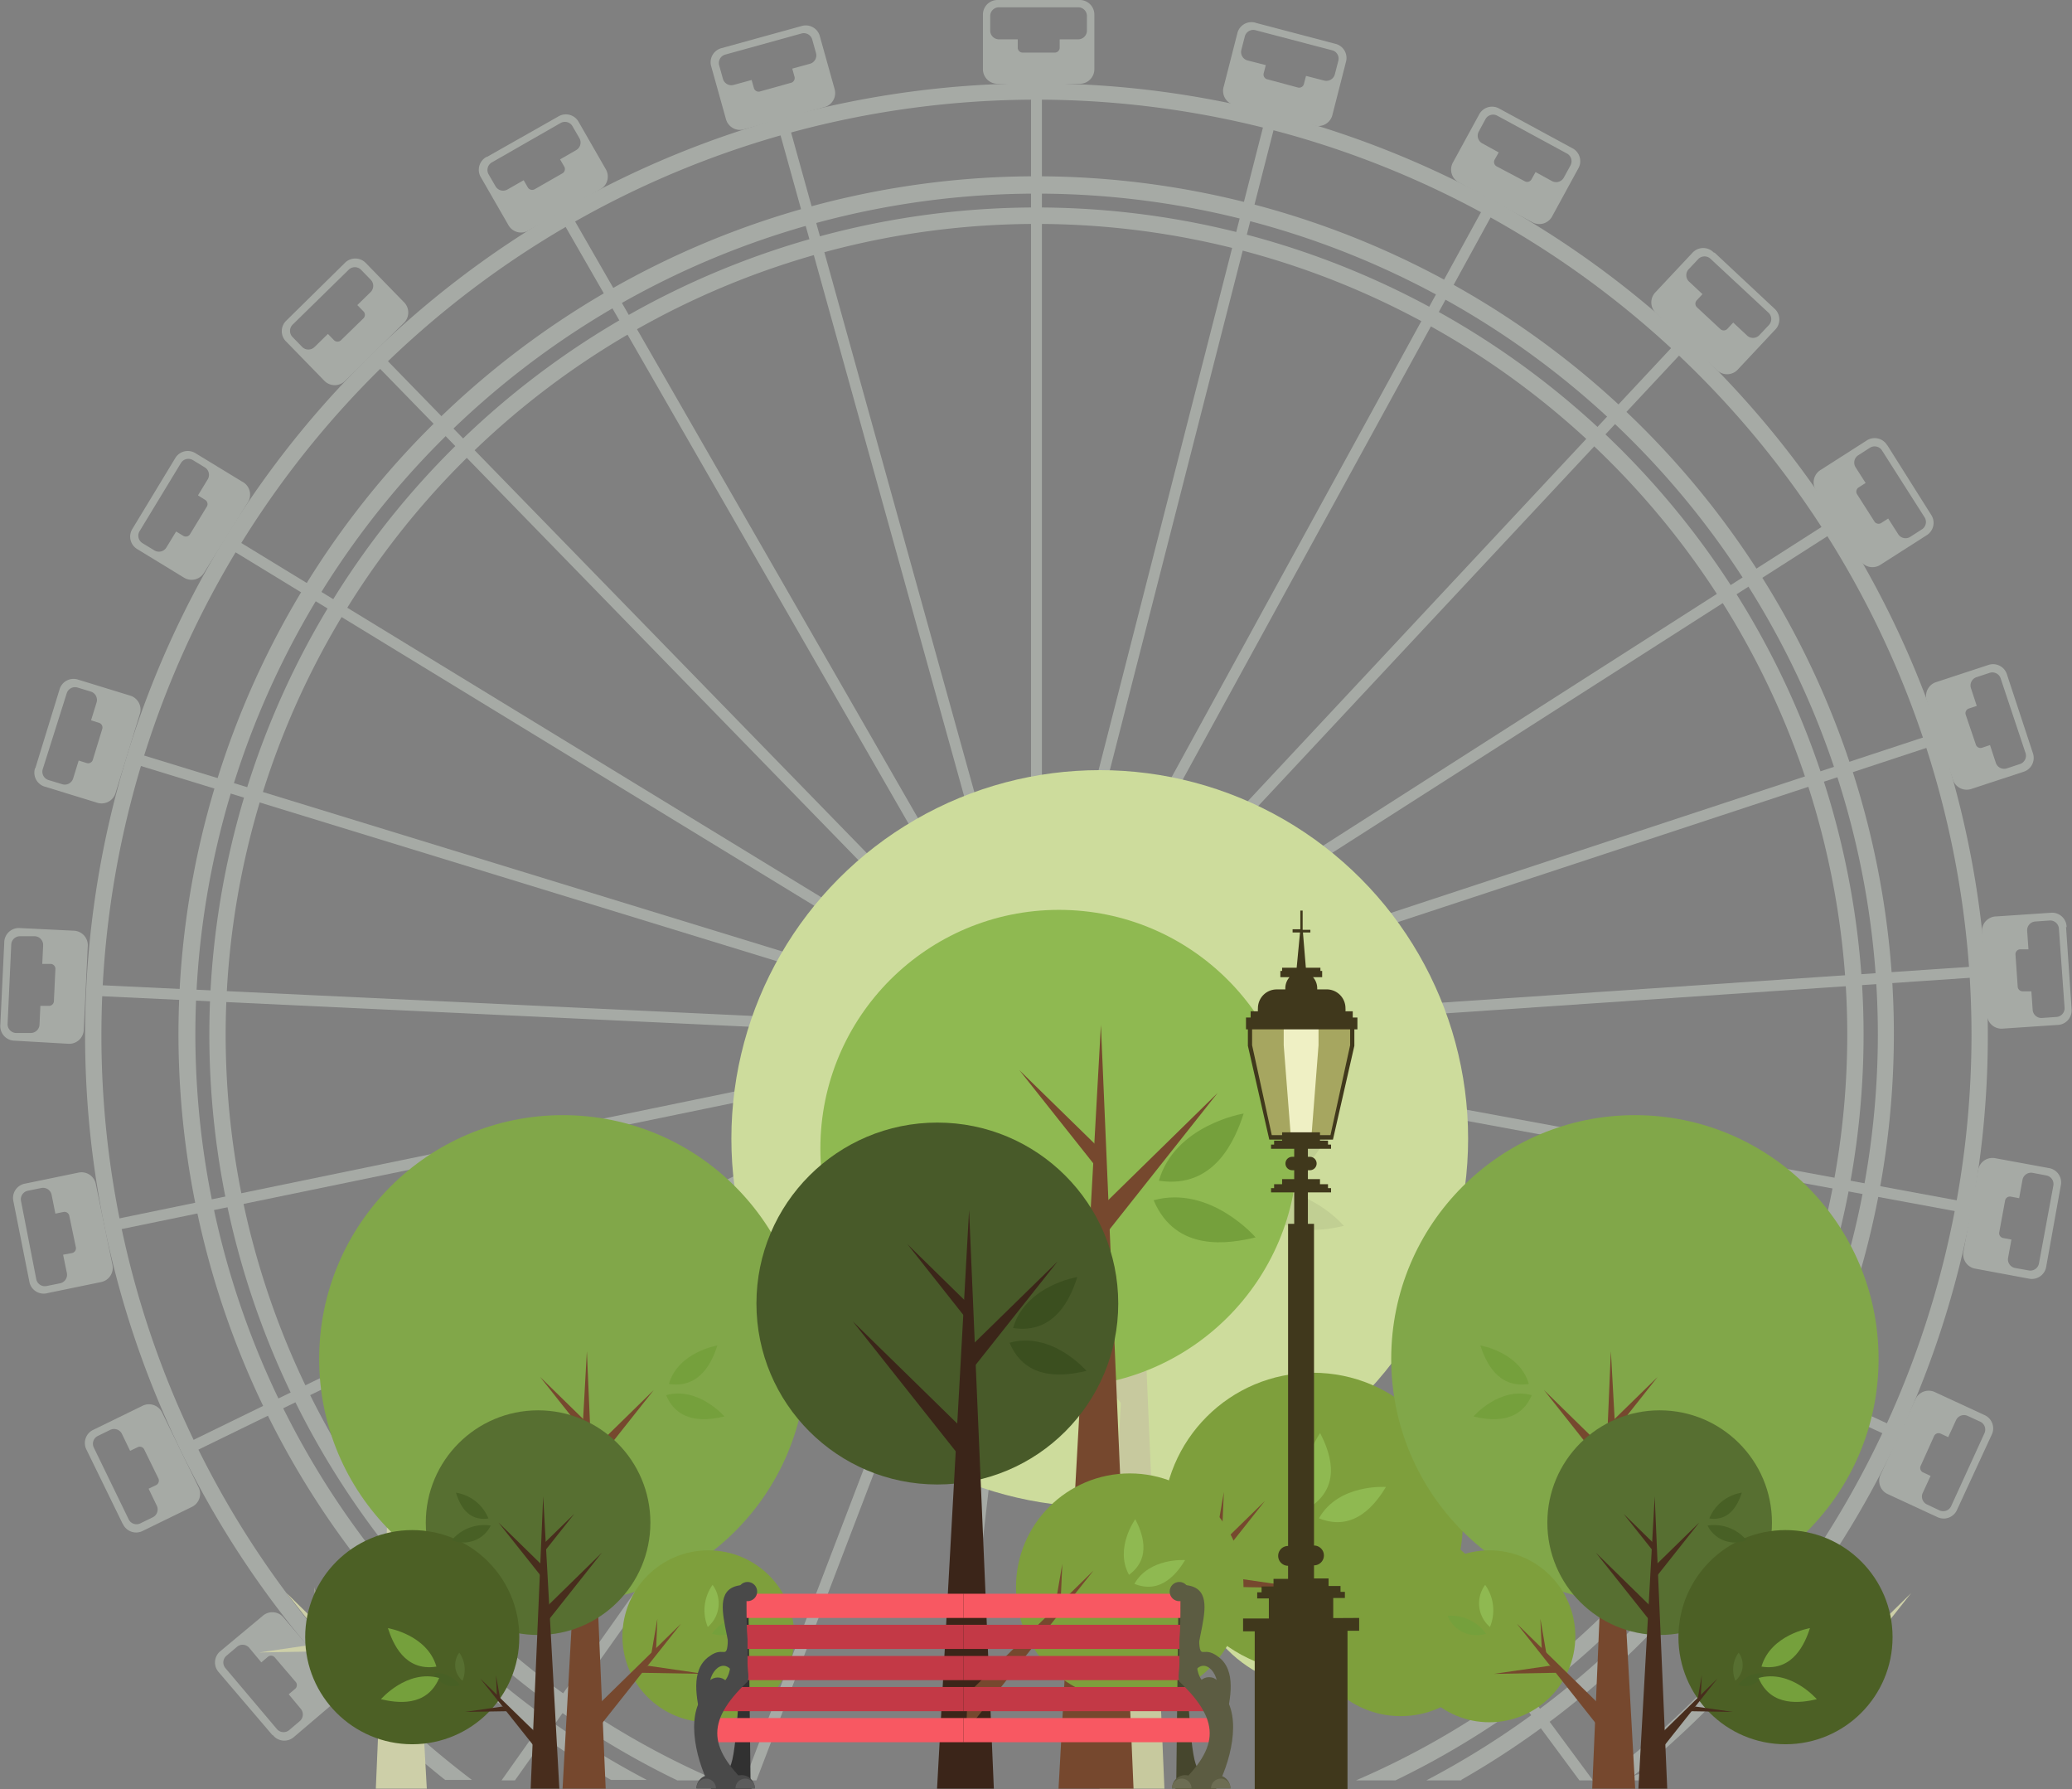 <svg xmlns="http://www.w3.org/2000/svg" viewBox="-0.022 0 142.251 122.81"><rect x="-0.022" y="0" width="142.251" height="122.81" fill="#808080" stroke="none"/><title>Asset 3</title><g data-name="Layer 2"><g data-name="—ÎÓÈ 1"><path fill="#a6aaa5" d="M25.406 24.63l.537-.523 45.453 46.675-.538.524z"/><path d="M111.73 122.2h-1.84A64.24 64.24 0 0 0 135.33 71a64.21 64.21 0 0 0-64.2-64.16A64.21 64.21 0 0 0 6.94 71a64 64 0 0 0 18.81 45.39 64.73 64.73 0 0 0 6.63 5.78h-1.84a66 66 0 0 1-5.59-5A65.12 65.12 0 0 1 5.82 71 65.32 65.32 0 0 1 71.13 5.72 65.32 65.32 0 0 1 136.45 71a65.12 65.12 0 0 1-19.13 46.18 66 66 0 0 1-5.59 5.02z" fill="#a6aaa5" fill-rule="evenodd"/><path d="M95.78 122.2h-2.71A55.74 55.74 0 0 0 126.8 71a55.67 55.67 0 0 0-55.67-55.63A55.67 55.67 0 0 0 15.47 71a55.73 55.73 0 0 0 33.73 51.2h-2.72A56.85 56.85 0 0 1 14.35 71a56.78 56.78 0 0 1 56.78-56.76A56.79 56.79 0 0 1 127.92 71a56.85 56.85 0 0 1-32.14 51.2z" fill="#a6aaa5" fill-rule="evenodd"/><circle cx="71.13" cy="71.03" r="4.14" fill="#a6aaa5"/><circle cx="71.13" cy="71.03" r="1.38" fill="#a6aaa5"/><path fill="#a6aaa5" d="M70.76 5.91h.75v65.15h-.75z"/><path d="M68.46 0h5.65a1 1 0 0 1 1 1v3.75a1 1 0 0 1-1 1h-5.65a1 1 0 0 1-1-1V1a1 1 0 0 1 1-1zm.1.5a.6.6 0 0 0-.6.6v1a.6.6 0 0 0 .6.6h1.29v.6a.34.34 0 0 0 .36.31h2.16a.34.34 0 0 0 .36-.31v-.6H74a.6.6 0 0 0 .6-.6v-1a.6.6 0 0 0-.6-.6z" fill="#a6aaa5" fill-rule="evenodd"/><path fill="#a6aaa5" d="M70.766 70.976L86.913 7.858l.726.186-16.147 63.117z"/><path d="M86.16 1.56L91.63 3a1 1 0 0 1 .75 1.26l-.92 3.6a1 1 0 0 1-1.26.75l-5.47-1.4a1 1 0 0 1-.73-1.3l.92-3.6a1 1 0 0 1 1.26-.75zm0 .51a.6.6 0 0 0-.72.43l-.24.93a.6.6 0 0 0 .43.72l1.25.32-.15.58a.34.34 0 0 0 .28.4l2.05.55a.34.34 0 0 0 .43-.21l.15-.58 1.25.32a.6.6 0 0 0 .73-.43l.24-.93a.59.59 0 0 0-.43-.72z" fill="#a6aaa5" fill-rule="evenodd"/><path fill="#a6aaa5" d="M70.792 70.91l31.297-57.14.658.36L71.45 71.27z"/><path d="M102.92 7.46l5 2.71a1 1 0 0 1 .41 1.4l-1.78 3.26a1 1 0 0 1-1.4.41l-5-2.71a1 1 0 0 1-.41-1.4l1.78-3.26a1 1 0 0 1 1.4-.41zm-.15.48a.6.6 0 0 0-.81.24l-.46.85a.6.6 0 0 0 .24.81l1.13.62-.29.52a.34.34 0 0 0 .17.45l1.89 1a.34.34 0 0 0 .47-.1l.29-.52 1.13.62a.6.6 0 0 0 .81-.24l.46-.84a.6.6 0 0 0-.24-.81z" fill="#a6aaa5" fill-rule="evenodd"/><path fill="#a6aaa5" d="M70.843 70.83l44.482-47.6.548.511L71.39 71.342z"/><path d="M117.69 17.34l4.13 3.86a1 1 0 0 1 0 1.46l-2.54 2.71a1 1 0 0 1-1.46 0l-4.13-3.86a1 1 0 0 1-.05-1.46l2.54-2.71a1 1 0 0 1 1.46 0zm-.27.43a.6.6 0 0 0-.84 0l-.66.7a.6.6 0 0 0 0 .84l.94.88-.41.44a.34.34 0 0 0 .05.48l1.58 1.47a.34.34 0 0 0 .48 0l.41-.44.94.88a.6.6 0 0 0 .84 0l.66-.7a.6.6 0 0 0 0-.84z" fill="#a6aaa5" fill-rule="evenodd"/><path fill="#a6aaa5" d="M70.91 70.77l54.892-35.092.404.632-54.892 35.092z"/><path d="M129.55 30.56l3 4.76a1 1 0 0 1-.32 1.43l-3.13 2a1 1 0 0 1-1.43-.31l-3-4.76a1 1 0 0 1 .31-1.43l3.13-2a1 1 0 0 1 1.43.31zm-.37.35a.6.6 0 0 0-.82-.18l-.81.52a.6.6 0 0 0-.18.82l.69 1.08-.5.32a.34.34 0 0 0-.07.48l1.16 1.82a.34.34 0 0 0 .46.14l.5-.32.69 1.08a.6.6 0 0 0 .82.18l.81-.52a.6.6 0 0 0 .18-.82z" fill="#a6aaa5" fill-rule="evenodd"/><path fill="#a6aaa5" d="M70.992 70.725l61.876-20.392.235.713-61.876 20.391z"/><path d="M137.77 46.31l1.77 5.37a1 1 0 0 1-.66 1.3l-3.53 1.16a1 1 0 0 1-1.31-.66l-1.77-5.36a1 1 0 0 1 .66-1.31l3.53-1.16a1 1 0 0 1 1.31.66zm-.44.25a.6.6 0 0 0-.75-.38l-.91.3a.6.6 0 0 0-.38.75l.4 1.22-.57.19a.34.34 0 0 0-.18.44l.68 2a.34.34 0 0 0 .41.25l.57-.19.4 1.22a.6.6 0 0 0 .75.38l.91-.3a.6.6 0 0 0 .38-.75z" fill="#a6aaa5" fill-rule="evenodd"/><path fill="#a6aaa5" fill-rule="evenodd" d="M136.13 67.05l-65.01 4.41-.05-.75 65-4.41.06.75z"/><path d="M141.82 63.61l.38 5.64a1 1 0 0 1-1 1.1l-3.71.25a1 1 0 0 1-1.1-1l-.34-5.6a1 1 0 0 1 1-1.1l3.71-.25a1 1 0 0 1 1.1 1zm-.49.13a.6.6 0 0 0-.63-.56l-1 .07a.6.6 0 0 0-.55.63l.09 1.28h-.6a.34.34 0 0 0-.29.39l.15 2.15a.34.34 0 0 0 .34.34h.6l.09 1.28a.6.6 0 0 0 .64.55l1-.07a.6.6 0 0 0 .55-.63z" fill="#a6aaa5" fill-rule="evenodd"/><path fill="#a6aaa5" d="M71.032 71.455l.136-.738 64.066 11.84-.137.737z"/><path d="M141.46 81.37l-1 5.56a1 1 0 0 1-1.2.83l-3.65-.68a1 1 0 0 1-.83-1.2l1-5.55a1 1 0 0 1 1.2-.83l3.65.67a1 1 0 0 1 .83 1.2zm-.51 0a.6.6 0 0 0-.48-.69l-.95-.18a.6.6 0 0 0-.69.48l-.23 1.26-.59-.11a.34.34 0 0 0-.38.3l-.39 2.12a.34.34 0 0 0 .24.42l.59.11-.23 1.26a.6.6 0 0 0 .48.69l.95.17a.6.6 0 0 0 .69-.48z" fill="#a6aaa5" fill-rule="evenodd"/><path fill="#a6aaa5" d="M70.92 71.415l.315-.68 59.132 27.348-.314.68z"/><path d="M136.71 98.49l-2.37 5.13a1 1 0 0 1-1.37.5l-3.37-1.56a1 1 0 0 1-.5-1.37l2.37-5.13a1 1 0 0 1 1.37-.5l3.37 1.56a1 1 0 0 1 .5 1.37zm-.49-.12a.6.6 0 0 0-.29-.79l-.87-.4a.6.6 0 0 0-.79.29l-.54 1.17-.54-.25a.34.34 0 0 0-.44.2l-.9 2a.34.34 0 0 0 .13.46l.54.25-.54 1.17a.6.6 0 0 0 .29.79l.87.41a.6.6 0 0 0 .79-.29z" fill="#a6aaa5" fill-rule="evenodd"/><path fill="#a6aaa5" d="M70.836 71.355l.474-.582 50.509 41.15-.474.582z"/><path d="M127.86 113.9l-3.57 4.38a1 1 0 0 1-1.45.15l-2.84-2.35a1 1 0 0 1-.15-1.46l3.57-4.38a1 1 0 0 1 1.46-.15l2.88 2.35a1 1 0 0 1 .15 1.45zm-.45-.24a.6.6 0 0 0-.09-.84l-.75-.61a.6.6 0 0 0-.84.09l-.81 1-.46-.38a.35.35 0 0 0-.48.08l-1.36 1.67a.34.34 0 0 0 0 .48l.46.38-.81 1a.6.6 0 0 0 .09.84l.74.61a.6.6 0 0 0 .84-.09z" fill="#a6aaa5" fill-rule="evenodd"/><path fill="#a6aaa5" fill-rule="evenodd" d="M109.34 122.2h-.93L70.77 71.29l.61-.45 37.96 51.36z"/><path d="M113.48 122.2h-1.75l.3-.22a1 1 0 0 1 1.45.22z" fill="#a6aaa5" fill-rule="evenodd"/><path fill="#a6aaa5" fill-rule="evenodd" d="M92.27 122.2h-.81l-20.73-51 .69-.28 20.85 51.28z"/><path fill="#a6aaa5" fill-rule="evenodd" d="M78.43 122.2h-.76L70.7 71.1l.75-.1 6.98 51.2z"/><path fill="#a6aaa5" fill-rule="evenodd" d="M65.55 122.2h-.76L70.7 71l.75.09-5.9 51.11z"/><path fill="#a6aaa5" fill-rule="evenodd" d="M51.91 122.2h-.81l19.63-51.3.7.27-19.52 51.03z"/><path fill="#a6aaa5" fill-rule="evenodd" d="M35.33 122.2h-.92l36.37-51.39.61.44-36.06 50.95z"/><path fill="#a6aaa5" d="M21.208 112.927l49.644-42.19.485.571-49.643 42.19z"/><path d="M18.67 119.08l-3.67-4.3a1 1 0 0 1 .12-1.46l2.88-2.4a1 1 0 0 1 1.46.12l3.66 4.3a1 1 0 0 1-.12 1.46l-2.83 2.41a1 1 0 0 1-1.46-.12zm.32-.4a.6.6 0 0 0 .84.07l.73-.62a.6.6 0 0 0 .07-.84l-.83-1 .46-.39a.34.34 0 0 0 0-.48l-1.4-1.64a.34.34 0 0 0-.48-.07l-.46.39-.83-1a.6.6 0 0 0-.84-.07l-.73.62a.6.6 0 0 0-.07.84z" fill="#a6aaa5" fill-rule="evenodd"/><path fill="#a6aaa5" d="M12.38 99.259l58.556-28.56.328.674-58.556 28.56z"/><path d="M8.4 104.59l-2.48-5.08a1 1 0 0 1 .48-1.38l3.34-1.63a1 1 0 0 1 1.38.48l2.48 5.08a1 1 0 0 1-.47 1.38l-3.34 1.63a1 1 0 0 1-1.38-.48zm.41-.31a.6.6 0 0 0 .8.28l.86-.42a.6.6 0 0 0 .27-.8l-.56-1.16.54-.26a.35.35 0 0 0 .12-.47l-.95-1.94a.34.34 0 0 0-.44-.19l-.54.26-.56-1.16a.6.6 0 0 0-.8-.28l-.86.42a.6.6 0 0 0-.27.8z" fill="#a6aaa5" fill-rule="evenodd"/><path fill="#a6aaa5" d="M7.229 83.82l63.808-13.156.151.735L7.38 84.555z"/><path d="M2 88L.9 82.46a1 1 0 0 1 .8-1.22l3.64-.75a1 1 0 0 1 1.22.8l1.14 5.53A1 1 0 0 1 6.9 88l-3.64.75A1 1 0 0 1 2 88zm.47-.19a.6.6 0 0 0 .7.46l.94-.19a.6.6 0 0 0 .46-.7l-.26-1.26.64-.12a.34.34 0 0 0 .23-.42l-.44-2.11a.34.34 0 0 0-.38-.29l-.58.12-.26-1.3a.6.6 0 0 0-.7-.46l-.94.19a.6.6 0 0 0-.46.7z" fill="#a6aaa5" fill-rule="evenodd"/><path fill="#a6aaa5" d="M6.018 68.332l.036-.75 65.077 3.07-.035.749z"/><path d="M0 70.35l.27-5.65a1 1 0 0 1 1.08-1l3.71.18A1 1 0 0 1 6 65l-.27 5.64a1 1 0 0 1-1.08 1L1 71.43a1 1 0 0 1-1-1.08zm.5-.07a.6.6 0 0 0 .57.62h1a.6.6 0 0 0 .62-.57l.06-1.29h.6a.34.34 0 0 0 .33-.35l.1-2.15a.34.34 0 0 0-.3-.38h-.6l.06-1.28a.6.6 0 0 0-.57-.62h-1a.6.6 0 0 0-.62.57z" fill="#a6aaa5" fill-rule="evenodd"/><path fill="#a6aaa5" d="M8.726 52.291l.22-.717 62.283 19.113-.22.717z"/><path d="M2.4 52.74l1.66-5.4a1 1 0 0 1 1.29-.69l3.55 1.09A1 1 0 0 1 9.58 49l-1.66 5.4a1 1 0 0 1-1.29.69L3.08 54a1 1 0 0 1-.69-1.29zm.51.06a.6.6 0 0 0 .4.74l.92.28a.6.6 0 0 0 .77-.39l.38-1.23.57.18a.34.34 0 0 0 .41-.26l.63-2.06a.34.34 0 0 0-.19-.44l-.57-.18.38-1.23a.6.6 0 0 0-.39-.74l-.92-.28a.6.6 0 0 0-.74.39z" fill="#a6aaa5" fill-rule="evenodd"/><path fill="#a6aaa5" d="M15.325 37.404l.39-.64 55.612 33.958-.39.64z"/><path d="M9.08 36.28L12 31.46a1 1 0 0 1 1.42-.34l3.17 1.93a1 1 0 0 1 .41 1.42l-3 4.82a1 1 0 0 1-1.42.34L9.42 37.7a1 1 0 0 1-.34-1.42zm.48.18a.6.6 0 0 0 .2.82l.82.5a.6.6 0 0 0 .82-.2l.67-1.1.51.31a.34.34 0 0 0 .46-.15l1.12-1.84a.34.34 0 0 0-.08-.48l-.51-.32.67-1.1a.6.6 0 0 0-.2-.82l-.82-.5a.6.6 0 0 0-.82.2z" fill="#a6aaa5" fill-rule="evenodd"/><path d="M19.64 22l4-3.94a1 1 0 0 1 1.46 0l2.59 2.66a1 1 0 0 1 0 1.46l-4 3.94a1 1 0 0 1-1.46 0l-2.59-2.66a1 1 0 0 1 0-1.46zm.42.29a.6.6 0 0 0 0 .84l.67.69a.6.6 0 0 0 .84 0l.92-.9.42.43a.34.34 0 0 0 .48 0l1.54-1.5a.34.34 0 0 0 0-.48l-.42-.43.92-.9a.6.6 0 0 0 0-.84l-.67-.69a.6.6 0 0 0-.84 0z" fill="#a6aaa5" fill-rule="evenodd"/><path fill="#a6aaa5" d="M38.336 14.75l.65-.374L71.453 70.86l-.65.374z"/><path d="M33.41 10.77L38.3 8a1 1 0 0 1 1.41.38l1.85 3.22a1 1 0 0 1-.38 1.4l-4.9 2.81a1 1 0 0 1-1.41-.38L33 12.18a1 1 0 0 1 .38-1.41zm.33.38a.6.6 0 0 0-.22.81l.48.83a.6.6 0 0 0 .81.22l1.12-.64.3.52a.35.35 0 0 0 .47.09l1.87-1.07a.34.34 0 0 0 .16-.45l-.3-.52 1.11-.64a.6.6 0 0 0 .22-.81l-.48-.83a.6.6 0 0 0-.81-.22z" fill="#a6aaa5" fill-rule="evenodd"/><path fill="#a6aaa5" d="M53.316 8.393l.723-.201 17.443 62.771-.722.201z"/><path d="M49.53 3.3L55 1.79a1 1 0 0 1 1.27.72l1 3.58a1 1 0 0 1-.72 1.27l-5.47 1.51a1 1 0 0 1-1.27-.72l-1-3.58a1 1 0 0 1 .72-1.27zm.23.45a.6.6 0 0 0-.41.73l.26.93a.6.6 0 0 0 .73.42l1.24-.34.16.57a.34.34 0 0 0 .44.21l2.08-.58a.34.34 0 0 0 .27-.4l-.16-.58 1.24-.34a.6.6 0 0 0 .39-.73l-.26-.93A.6.6 0 0 0 55 2.3z" fill="#a6aaa5" fill-rule="evenodd"/><path d="M100.33 122.2H97.9a57.82 57.82 0 0 0 31-51.17 57.75 57.75 0 0 0-57.77-57.74A57.75 57.75 0 0 0 13.39 71a57.82 57.82 0 0 0 31 51.17h-2.46A59 59 0 0 1 12.23 71a58.9 58.9 0 0 1 58.91-58.9A58.9 58.9 0 0 1 130 71a59 59 0 0 1-29.71 51.17z" fill="#a6aaa5" fill-rule="evenodd"/><circle cx="75.48" cy="78.15" r="25.29" fill="#cddc9c"/><circle cx="90.59" cy="106.95" r="8.93" fill="#cddc9c"/><path fill="#c7c99e" fill-rule="evenodd" d="M75.46 122.77h4.46l-1.94-45.42-2.52 45.42z"/><path fill="#c7c99e" fill-rule="evenodd" d="M77.66 94.71l-8.82-8.61 8.91 11.23-.09-2.62z"/><path fill="#c7c99e" fill-rule="evenodd" d="M77.7 84.51l-4.57-4.47 4.62 5.83-.05-1.36z"/><path fill="#c7c99e" fill-rule="evenodd" d="M77.83 88.33l7.09-6.93-7.17 9.04.08-2.11z"/><path fill="#c7c99e" fill-rule="evenodd" d="M77.86 115.31l9.88-9.65-9.99 12.59.11-2.94z"/><path fill="#c7c99e" fill-rule="evenodd" d="M84.31 110l5.83.85-6.86-.12 1.03-.73z"/><path fill="#c7c99e" fill-rule="evenodd" d="M85.14 108.72l.15-3.59-.7 4.12.55-.53z"/><path d="M91.53 76.77s-4.08.66-5 4c3.28.51 4.47-2.47 5-4z" fill="#c1cf93" fill-rule="evenodd"/><path d="M92.24 84.14s-2.69-3.13-6-2.21c1.26 3.07 4.44 2.58 6 2.21z" fill="#c1cf93" fill-rule="evenodd"/><path d="M91 101.62s-1.65 2.29-.49 4.37c1.87-1.36 1.01-3.39.49-4.37z" fill="#c1cf93" fill-rule="evenodd"/><path d="M94.94 104.83s-2.82-.2-4 1.86c2.14.87 3.43-.93 4-1.86z" fill="#c1cf93" fill-rule="evenodd"/><path fill="#cdcfa8" fill-rule="evenodd" d="M29.28 122.77h-3.5l1.52-35.63 1.98 35.63z"/><path fill="#cdcfa8" fill-rule="evenodd" d="M27.39 116.92l-7.74-7.58 7.83 9.88-.09-2.3z"/><path fill="#cdcfa8" fill-rule="evenodd" d="M22.34 112.75l-4.57.67 5.37-.1-.8-.57z"/><path fill="#cdcfa8" fill-rule="evenodd" d="M21.69 111.75l-.12-2.82.55 3.24-.43-.42z"/><circle cx="38.62" cy="93.27" r="16.73" fill="#81a749"/><circle cx="48.61" cy="112.31" r="5.9" fill="#7e9f3c"/><path fill="#76482e" fill-rule="evenodd" d="M38.6 122.77h2.96l-1.29-30.03-1.67 30.03z"/><path fill="#76482e" fill-rule="evenodd" d="M40.06 104.22l-5.83-5.7 5.89 7.43-.06-1.73z"/><path fill="#76482e" fill-rule="evenodd" d="M40.09 97.47l-3.03-2.96 3.06 3.86-.03-.9z"/><path fill="#76482e" fill-rule="evenodd" d="M40.17 100l4.69-4.59-4.74 5.98.05-1.39z"/><path fill="#76482e" fill-rule="evenodd" d="M40.2 117.84l6.53-6.39-6.61 8.33.08-1.94z"/><path fill="#76482e" fill-rule="evenodd" d="M44.46 114.33l3.85.56-4.53-.08.68-.48z"/><path fill="#76482e" fill-rule="evenodd" d="M45.01 113.48l.1-2.38-.47 2.73.37-.35z"/><path d="M49.23 92.35s-2.69.44-3.33 2.64c2.2.34 3-1.63 3.33-2.64z" fill="#75a03c" fill-rule="evenodd"/><path d="M49.71 97.22s-1.78-2.07-4-1.46c.86 2.05 2.96 1.71 4 1.46z" fill="#75a03c" fill-rule="evenodd"/><path d="M48.9 108.78a3 3 0 0 0-.33 2.89 2.13 2.13 0 0 0 .33-2.89z" fill="#8fb951" fill-rule="evenodd"/><path d="M51.49 110.9a3 3 0 0 0-2.63 1.23 2.13 2.13 0 0 0 2.63-1.23z" fill="#75a03c" fill-rule="evenodd"/><circle cx="36.92" cy="104.51" r="7.71" fill="#576f31"/><circle cx="28.28" cy="112.37" r="7.35" fill="#4c6025"/><path fill="#482d1d" fill-rule="evenodd" d="M38.38 122.77h-1.97l.86-20.06 1.11 20.06z"/><path fill="#482d1d" fill-rule="evenodd" d="M37.41 110.38l3.89-3.81-3.93 4.96.04-1.15z"/><path fill="#482d1d" fill-rule="evenodd" d="M37.39 105.87l2.02-1.97-2.04 2.57.02-.6z"/><path fill="#482d1d" fill-rule="evenodd" d="M37.33 107.56l-3.13-3.06 3.17 3.99-.04-.93z"/><path fill="#482d1d" fill-rule="evenodd" d="M37.32 119.47l-4.37-4.26 4.42 5.56-.05-1.3z"/><path fill="#482d1d" fill-rule="evenodd" d="M34.47 117.13l-2.57.37 3.02-.05-.45-.32z"/><path fill="#482d1d" fill-rule="evenodd" d="M34.1 116.56l-.07-1.58.32 1.82-.25-.24z"/><path d="M31.28 102.45a2.9 2.9 0 0 1 2.23 1.77c-1.51.22-2.01-1.09-2.23-1.77z" fill="#486025" fill-rule="evenodd"/><path d="M31 105.71a2.9 2.9 0 0 1 2.67-1 2.08 2.08 0 0 1-2.67 1z" fill="#486025" fill-rule="evenodd"/><path d="M31.51 113.43a2 2 0 0 1 .22 1.93 1.42 1.42 0 0 1-.22-1.93z" fill="#576f31" fill-rule="evenodd"/><path d="M29.78 114.84a2 2 0 0 1 1.76.82 1.42 1.42 0 0 1-1.76-.82z" fill="#486025" fill-rule="evenodd"/><path d="M26.61 111.75s2.69.44 3.33 2.64c-2.2.35-3-1.63-3.33-2.64z" fill="#75a03c" fill-rule="evenodd"/><path d="M26.13 116.63s1.78-2.07 4-1.46c-.86 2.05-2.96 1.7-4 1.46z" fill="#75a03c" fill-rule="evenodd"/><circle cx="96.14" cy="111.34" r="6.45" fill="#7e9f3c"/><path d="M95.83 107.49a3.24 3.24 0 0 1 .36 3.16c-1.34-.99-.72-2.46-.36-3.16z" fill="#8fb951" fill-rule="evenodd"/><path d="M93 109.81a3.24 3.24 0 0 1 2.88 1.35c-1.54.62-2.47-.68-2.88-1.35z" fill="#8fb951" fill-rule="evenodd"/><circle cx="72.68" cy="78.83" r="16.38" fill="#8fb951"/><path fill="#76482e" fill-rule="evenodd" d="M72.65 122.77h5.15l-2.24-52.42-2.91 52.42z"/><path fill="#76482e" fill-rule="evenodd" d="M75.18 90.39l-10.17-9.95L75.3 93.41l-.12-3.02z"/><path fill="#76482e" fill-rule="evenodd" d="M75.24 78.61l-5.28-5.16 5.34 6.73-.06-1.57z"/><path fill="#76482e" fill-rule="evenodd" d="M75.39 83.03l8.18-8.01-8.27 10.44.09-2.43z"/><path d="M85.36 76.43s-4.7.76-5.82 4.61c3.84.59 5.25-2.85 5.82-4.61z" fill="#75a03c" fill-rule="evenodd"/><path d="M86.18 84.93s-3.11-3.61-7-2.55c1.53 3.62 5.2 2.98 7 2.55z" fill="#75a03c" fill-rule="evenodd"/><circle cx="90.11" cy="104.52" r="10.3" fill="#7e9f3c"/><path fill="#76482e" fill-rule="evenodd" d="M75.42 114.16l11.4-11.14-11.52 14.53.12-3.39z"/><path fill="#76482e" fill-rule="evenodd" d="M82.86 108.04l6.73.97-7.91-.14 1.18-.83z"/><path fill="#76482e" fill-rule="evenodd" d="M83.82 106.56l.18-4.15-.82 4.76.64-.61z"/><path d="M90.61 98.36s-1.9 2.65-.57 5c2.14-1.53 1.15-3.87.57-5z" fill="#8fb951" fill-rule="evenodd"/><path d="M95.13 102.06s-3.25-.24-4.6 2.15c2.47 1 3.94-1.07 4.6-2.15z" fill="#8fb951" fill-rule="evenodd"/><circle cx="64.33" cy="89.47" r="12.42" fill="#485a29"/><path fill="#3b2519" fill-rule="evenodd" d="M64.31 122.77h3.9l-1.7-39.72-2.2 39.72z"/><path fill="#3b2519" fill-rule="evenodd" d="M66.23 98.23l-7.71-7.54 7.79 9.83-.08-2.29z"/><path fill="#3b2519" fill-rule="evenodd" d="M66.27 89.31l-4-3.92 4.04 5.11-.04-1.19z"/><path fill="#3b2519" fill-rule="evenodd" d="M66.38 92.65l6.2-6.06-6.27 7.91.07-1.85z"/><path d="M73.94 87.65s-3.56.58-4.41 3.5c2.91.45 3.98-2.15 4.41-3.5z" fill="#3b4f1f" fill-rule="evenodd"/><path d="M74.57 94.09s-2.36-2.74-5.28-1.93c1.13 2.72 3.91 2.26 5.28 1.93z" fill="#3b4f1f" fill-rule="evenodd"/><circle cx="77.54" cy="108.94" r="7.81" fill="#7e9f3c"/><path fill="#76482e" fill-rule="evenodd" d="M66.41 116.25l8.64-8.45-8.74 11.01.1-2.56z"/><path fill="#76482e" fill-rule="evenodd" d="M72.05 111.61l5.1.73-6-.1.9-.63z"/><path fill="#76482e" fill-rule="evenodd" d="M72.77 110.48l.14-3.14-.62 3.61.48-.47z"/><path d="M77.92 104.27s-1.44 2-.43 3.82c1.62-1.19.87-2.96.43-3.82z" fill="#8fb951" fill-rule="evenodd"/><path d="M81.34 107.08s-2.46-.18-3.48 1.63c1.86.75 2.98-.81 3.48-1.63z" fill="#8fb951" fill-rule="evenodd"/><path fill="#40381c" fill-rule="evenodd" d="M91.49 70.39h-5.84v1.39l1.47 6.44h4.37l1.47-6.44v-1.39h-1.47z"/><path fill="#a6a660" fill-rule="evenodd" d="M91.32 70.42h-5.38v1.32l1.35 6.17h4.03l1.35-6.17v-1.32h-1.35z"/><path fill="#eff0c4" fill-rule="evenodd" d="M90.02 70.42h-1.91v1.32l.48 6.17h1.43l.48-6.17v-1.32h-.48z"/><path d="M91 67.91h-.59v-.07a1.15 1.15 0 0 0-.29-.77h.63v-.43h-.12v-.22h-1l-.2-2.42h.51v-.18h-.53V62.5h-.16v1.28h-.53V64h.51L89 66.42h-1v.22h-.12v.43h.63a1.15 1.15 0 0 0-.29.77v.07h-.59a1.29 1.29 0 0 0-1.29 1.29 1.29 1.29 0 0 0 0 .21h-.5v.43h-.32v.81h7.65v-.81h-.32v-.43h-.5a1.29 1.29 0 0 0 0-.21A1.29 1.29 0 0 0 91 67.91zm.51 43.15v-1.38h.8v-.42h-.3v-.4h-.82v-.52h-1v-.9a.68.68 0 0 0 .68-.68.68.68 0 0 0-.68-.68V84h-.42v-2.16h1.59v-.29h-.21v-.27h-.55v-.35h-.83v-.61h.14a.46.46 0 0 0 .46-.46.46.46 0 0 0-.46-.46h-.14v-.55h1.59v-.29h-.21v-.27h-.55v-.57H88v.57h-.55v.27h-.21v.29h1.59v.55h-.14a.46.46 0 0 0-.46.46.46.46 0 0 0 .46.46h.14v.61H88v.35h-.55v.27h-.21v.29h1.59V84h-.42v22.11a.68.68 0 0 0-.68.68.68.68 0 0 0 .68.68v.9h-1v.52h-.82v.4h-.3v.42h.8v1.38h-1.77v.88h.8v10.84h6.37v-10.88h.8v-.88z" fill="#40381c" fill-rule="evenodd"/><path d="M80.73 122.64l.15-12.82h.76l-.15 5.51s.23 6 .76 6-1.52 1.31-1.52 1.31z" fill="#46462d" fill-rule="evenodd"/><path fill="#f85862" d="M66.12 117.92h17.8v1.66h-17.8z"/><path fill="#c33946" d="M66.12 115.79H83.4v1.66H66.12z"/><path fill="#c33946" d="M66.12 113.66H81.3v1.66H66.12z"/><path fill="#c33946" d="M66.12 111.52h15.37v1.66H66.12z"/><path fill="#f85862" d="M66.12 109.39h15.03v1.66H66.12z"/><circle cx="80.94" cy="109.24" r=".66" fill="#5c5c42"/><path d="M80.59 109c.6.29.43.31.43.88 0 1.1 0 1.86-.07 2.63v1.61c0 .61-.13 1 0 1.3 3 2.86 2.63 4.66-.32 7.38h2.83c.95-1.71 1.84-4.91.48-6.52-.33-.39-.73-.39-1.16-.69-2.08-1.47 1.91-6.76-1.67-6.81-.19 0-.32.17-.49.23z" fill="#5c5c42"/><path d="M83.55 121.84a.91.91 0 0 0-.91.91h1.81a.91.91 0 0 0-.9-.91z" fill="#5c5c42" fill-rule="evenodd"/><path d="M83.79 122.08a.67.67 0 0 0-.67.67h1.34a.67.67 0 0 0-.67-.67z" fill="#6d6d53" fill-rule="evenodd"/><path d="M84.17 117.88c.24-1.16.76-3.26-.59-4.19-1.1-.83-1.23.52-1.3-1.5l-.51 1.85v1.1c.72-1.73 2-.32 1.77.91-.07.34-.57.26-.64.59z" fill="#5c5c42"/><circle cx="82.99" cy="115.96" r=".83" transform="rotate(-78.61 82.979 115.955)" fill="#5c5c42"/><path d="M81.34 121.84a.91.91 0 0 1 .91.91h-1.81a.91.91 0 0 1 .9-.91z" fill="#5c5c42" fill-rule="evenodd"/><path d="M81.11 122.08a.67.67 0 0 1 .67.67h-1.34a.67.67 0 0 1 .67-.67z" fill="#6d6d53" fill-rule="evenodd"/><path d="M51.51 122.64l-.15-12.82h-.76l.15 5.51s-.23 6-.76 6 1.52 1.31 1.52 1.31z" fill="#313131" fill-rule="evenodd"/><path fill="#f85862" d="M48.32 117.92h17.8v1.66h-17.8z"/><path fill="#c33946" d="M48.84 115.79h17.28v1.66H48.84z"/><path fill="#c33946" d="M50.94 113.66h15.18v1.66H50.94z"/><path fill="#c33946" d="M50.75 111.52h15.37v1.66H50.75z"/><path fill="#f85862" d="M51.09 109.39h15.03v1.66H51.09z"/><circle cx="51.3" cy="109.24" r=".66" fill="#494949"/><path d="M51.66 109c-.6.29-.43.31-.43.88 0 1.1 0 1.86.07 2.63v1.61c0 .61.13 1 0 1.3-3 2.86-2.63 4.66.32 7.38h-2.81c-.95-1.71-1.84-4.91-.48-6.52.33-.39.73-.39 1.16-.69 2.08-1.47-1.91-6.76 1.67-6.81.19 0 .32.17.49.23z" fill="#494949"/><path d="M48.7 121.84a.91.91 0 0 1 .91.91h-1.82a.91.91 0 0 1 .91-.91z" fill="#494949" fill-rule="evenodd"/><path d="M48.46 122.08a.67.67 0 0 1 .67.67h-1.34a.67.67 0 0 1 .67-.67z" fill="#5c5c5c" fill-rule="evenodd"/><path d="M48.08 117.88c-.24-1.16-.76-3.26.59-4.19 1.1-.83 1.23.52 1.3-1.5l.51 1.85v1.1c-.72-1.73-2-.32-1.77.91.07.34.57.26.64.59z" fill="#494949"/><circle cx="49.26" cy="115.96" r=".83" transform="rotate(-11.39 49.296 116.012)" fill="#494949"/><path d="M50.9 121.84a.9.9 0 0 0-.91.91h1.81a.91.91 0 0 0-.9-.91z" fill="#494949" fill-rule="evenodd"/><path d="M51.14 122.08a.67.67 0 0 0-.67.67h1.34a.67.67 0 0 0-.67-.67z" fill="#5c5c5c" fill-rule="evenodd"/><path fill="#cdcfa8" fill-rule="evenodd" d="M123.45 116.92l7.74-7.58-7.83 9.88.09-2.3z"/><circle cx="112.22" cy="93.27" r="16.73" fill="#81a749"/><circle cx="102.23" cy="112.31" r="5.9" fill="#7e9f3c"/><path fill="#76482e" fill-rule="evenodd" d="M112.24 122.77h-2.95l1.28-30.03 1.67 30.03z"/><path fill="#76482e" fill-rule="evenodd" d="M110.78 104.22l5.83-5.7-5.89 7.43.06-1.73z"/><path fill="#76482e" fill-rule="evenodd" d="M110.75 97.47l3.03-2.96-3.06 3.86.03-.9z"/><path fill="#76482e" fill-rule="evenodd" d="M110.67 100l-4.69-4.59 4.74 5.98-.05-1.39z"/><path fill="#76482e" fill-rule="evenodd" d="M110.65 117.84l-6.53-6.39 6.6 8.33-.07-1.94z"/><path fill="#76482e" fill-rule="evenodd" d="M106.39 114.33l-3.86.56 4.53-.08-.67-.48z"/><path fill="#76482e" fill-rule="evenodd" d="M105.84 113.48l-.11-2.38.47 2.73-.36-.35z"/><path d="M101.61 92.35s2.69.44 3.33 2.64c-2.19.34-3-1.63-3.33-2.64z" fill="#75a03c" fill-rule="evenodd"/><path d="M101.14 97.22s1.78-2.07 4-1.46c-.87 2.05-2.97 1.71-4 1.46z" fill="#75a03c" fill-rule="evenodd"/><path d="M101.94 108.78a3 3 0 0 1 .33 2.89 2.13 2.13 0 0 1-.33-2.89z" fill="#8fb951" fill-rule="evenodd"/><path d="M99.36 110.9a3 3 0 0 1 2.64 1.23 2.13 2.13 0 0 1-2.64-1.23z" fill="#75a03c" fill-rule="evenodd"/><circle cx="113.92" cy="104.51" r="7.71" fill="#576f31"/><circle cx="122.56" cy="112.37" r="7.35" fill="#4c6025"/><path fill="#482d1d" fill-rule="evenodd" d="M112.46 122.77h1.98l-.86-20.06-1.12 20.06z"/><path fill="#482d1d" fill-rule="evenodd" d="M113.43 110.38l-3.89-3.81 3.94 4.96-.05-1.15z"/><path fill="#482d1d" fill-rule="evenodd" d="M113.45 105.87l-2.01-1.97 2.04 2.57-.03-.6z"/><path fill="#482d1d" fill-rule="evenodd" d="M113.51 107.56l3.13-3.06-3.16 3.99.03-.93z"/><path fill="#482d1d" fill-rule="evenodd" d="M113.53 119.47l4.36-4.26-4.41 5.56.05-1.3z"/><path fill="#482d1d" fill-rule="evenodd" d="M116.37 117.13l2.58.37-3.03-.05.45-.32z"/><path fill="#482d1d" fill-rule="evenodd" d="M116.74 116.56l.07-1.58-.31 1.82.24-.24z"/><path d="M119.56 102.45a2.9 2.9 0 0 0-2.23 1.77c1.47.22 2.01-1.09 2.23-1.77z" fill="#486025" fill-rule="evenodd"/><path d="M119.88 105.71a2.9 2.9 0 0 0-2.67-1 2.08 2.08 0 0 0 2.67 1z" fill="#486025" fill-rule="evenodd"/><path d="M119.34 113.43a2 2 0 0 0-.22 1.93 1.42 1.42 0 0 0 .22-1.93z" fill="#576f31" fill-rule="evenodd"/><path d="M121.07 114.84a2 2 0 0 0-1.76.82 1.42 1.42 0 0 0 1.76-.82z" fill="#486025" fill-rule="evenodd"/><path d="M124.24 111.75s-2.69.44-3.33 2.64c2.19.35 3-1.63 3.33-2.64z" fill="#75a03c" fill-rule="evenodd"/><path d="M124.71 116.63s-1.78-2.07-4-1.46c.86 2.05 2.96 1.7 4 1.46z" fill="#75a03c" fill-rule="evenodd"/></g></g></svg>